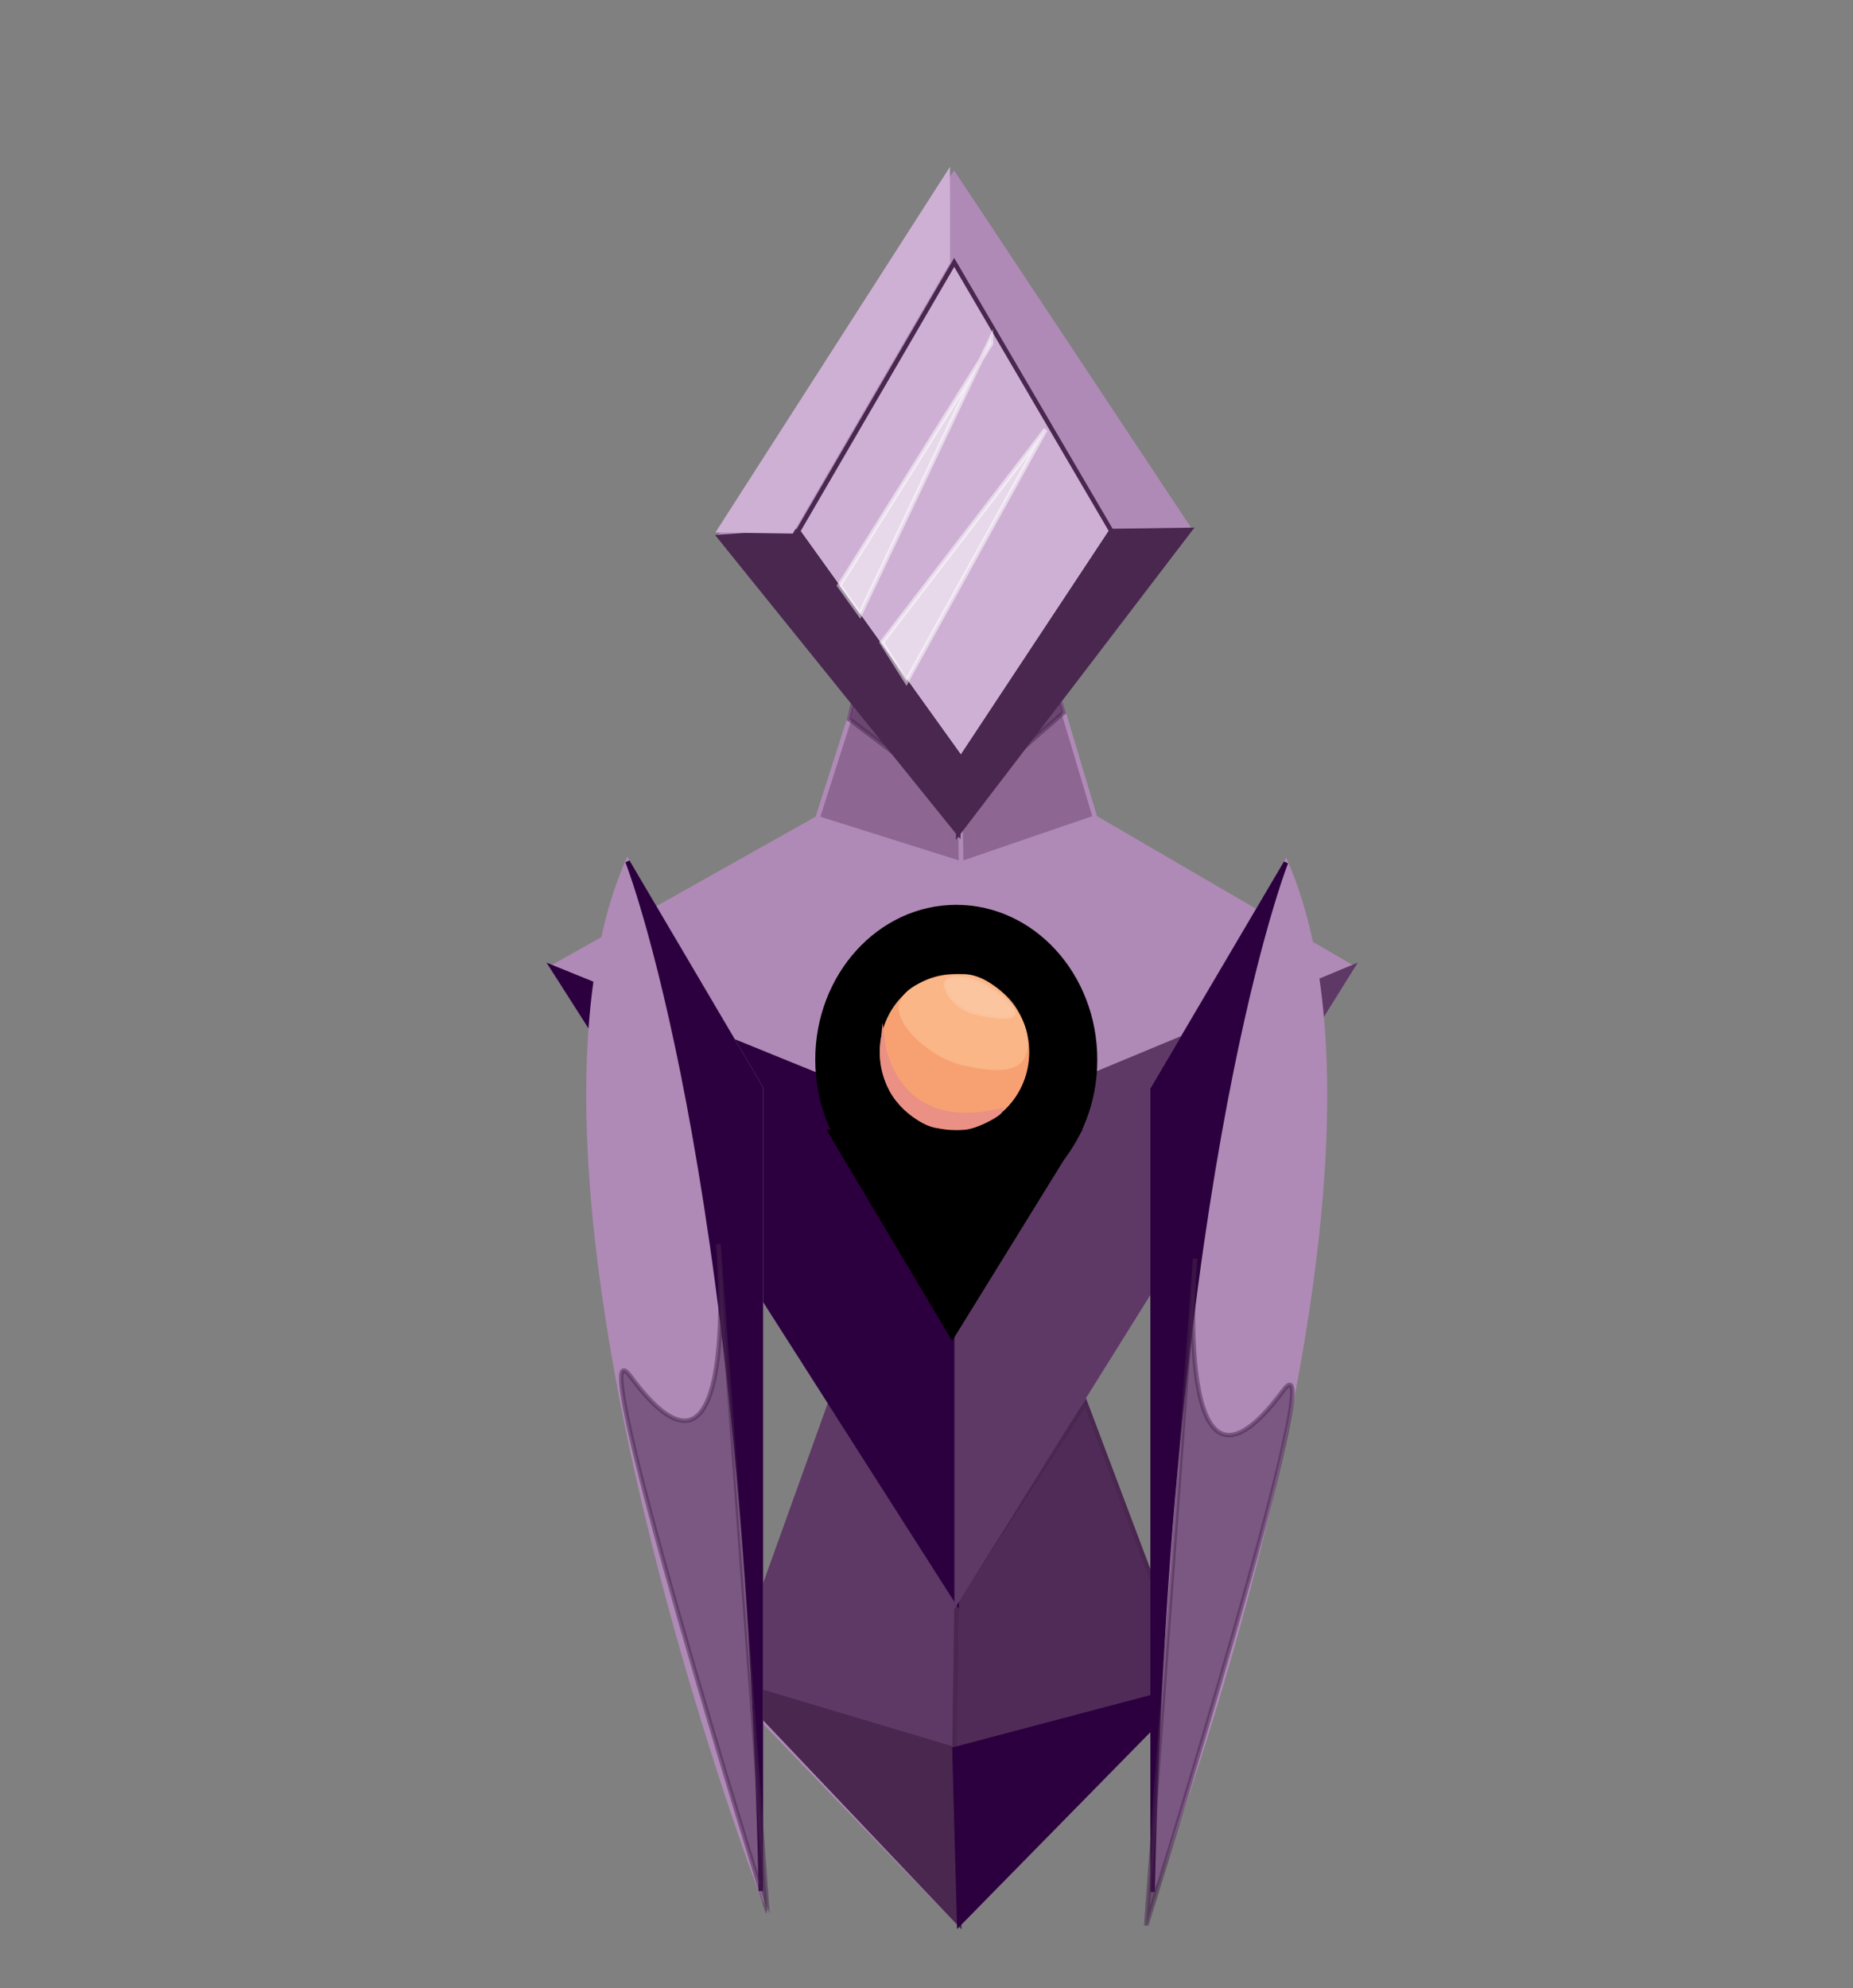 <?xml version="1.0" encoding="utf-8"?>
<!-- Generator: Adobe Illustrator 16.0.3, SVG Export Plug-In . SVG Version: 6.00 Build 0)  -->
<!DOCTYPE svg PUBLIC "-//W3C//DTD SVG 1.1//EN" "http://www.w3.org/Graphics/SVG/1.1/DTD/svg11.dtd">
<svg version="1.1" id="Layer_4" xmlns="http://www.w3.org/2000/svg" xmlns:xlink="http://www.w3.org/1999/xlink" x="0px" y="0px"
	 width="411px" height="441px" viewBox="0 0 411 441" enable-background="new 0 0 411 441" xml:space="preserve">
<rect x="0" y="0" width="411" height="441" fill="#808080" stroke="none"/>
<polygon fill="#AF8AB6" stroke="#AF8AB6" stroke-miterlimit="10" points="264.432,374.024 212.185,235.326 161.91,374.024 
	212.755,426.66 "/>
<polygon fill="#AF8AB6" stroke="#AF8AB6" stroke-miterlimit="10" points="299.921,214.552 212.185,355.137 122.478,214.552 
	212.755,163.802 "/>
<polygon fill="#5E3965" stroke="#5E3965" stroke-miterlimit="10" points="211.703,387.964 161.91,373.081 184.142,311.189 
	212.185,355.137 "/>
<polygon fill="#512B58" stroke="#49274F" stroke-miterlimit="10" points="264.432,374.024 211.703,387.964 212.185,355.137 
	240.763,311.189 "/>
<polygon fill="#49274F" stroke="#49274F" stroke-miterlimit="10" points="212.755,426.66 161.91,373.081 211.703,387.964 "/>
<polygon fill="#2C003E" stroke="#2C003E" stroke-miterlimit="10" points="264.432,374.024 211.703,387.964 212.755,426.66 "/>
<polygon fill="#2C003E" stroke="#2C003E" stroke-miterlimit="10" points="122.478,214.552 212.185,251.043 212.185,355.137 "/>
<polygon fill="#5E3965" stroke="#5E3965" stroke-miterlimit="10" points="299.921,214.552 212.185,251.043 212.185,355.137 "/>
<polygon stroke="#000000" stroke-miterlimit="10" points="184.176,251.043 211.2,296.436 239.231,251.043 "/>
<polygon fill="#8D6692" stroke="#AF8AB6" stroke-miterlimit="10" points="195.247,137.952 181.326,181.471 213.203,191.512 
	212.625,159.494 "/>
<polygon fill="#8D6692" stroke="#AF8AB6" stroke-miterlimit="10" points="242.882,181.342 213.203,191.512 212.625,159.494 
	229.92,137.952 "/>
<ellipse stroke="#000000" stroke-miterlimit="10" cx="212.104" cy="235.044" rx="30.778" ry="33.858"/>
<path fill="#8D6692" stroke="#AF8AB6" stroke-miterlimit="10" d="M303.092,163.802"/>
<polygon opacity="0.5" fill="#49274F" stroke="#49274F" stroke-miterlimit="10" points="212.961,178.117 188.355,159.494 
	193.71,137.952 212.625,159.494 229.766,137.952 235.919,158.034 "/>
<path fill="#49274F" stroke="#49274F" stroke-miterlimit="10" d="M561.5,252.712"/>
<path fill="#F7A173" stroke="#F7A173" stroke-miterlimit="10" d="M227.783,233.346c0,9.271-7.2,16.787-16.08,16.787
	s-16.08-7.516-16.08-16.787c0-1.041,0.09-2.059,0.264-3.047c1.373-7.817,7.932-13.741,15.816-13.741
	C220.583,216.558,227.783,224.074,227.783,233.346z"/>
<path fill="#EA9085" stroke="#EA9085" stroke-miterlimit="10" d="M221.889,246.336c-23.487,5.613-26.071-14.94-26.071-14.94
	c-0.759,7.97,3.378,12.501,3.378,12.501s4.538,5.508,9.076,5.852c4.538,0.344,5.61,0.93,9.536-0.869
	C221.733,247.081,221.889,246.336,221.889,246.336z"/>
<path fill="#FAB687" stroke="#FAB687" stroke-miterlimit="10" d="M226.908,234.194c-1.599,3.727-8.359,2.712-13.159,1.61
	c-6.855-1.574-13.908-8.112-13.908-12.209c0-4.098,6.896-7.037,13.908-7.037S229.854,227.326,226.908,234.194z"/>
<path opacity="0.2" fill="#FFFFFF" stroke="#FAB687" stroke-miterlimit="10" d="M225.262,224.51c0.372,2.562-6.553,1.166-9.34,0.442
	c-3.544-0.921-6.607-4.278-6.607-6.614c0-2.335,4.626-2.346,8.121-0.681C220.65,219.188,224.926,222.202,225.262,224.51z"/>
<g>
	<path fill="#AF8AB6" stroke="#AF8AB6" stroke-miterlimit="10" d="M285.222,191.312l-29.572,50.21v178.124
		C255.649,419.646,315.782,262.077,285.222,191.312z"/>
	<path fill="#2C003E" stroke="#2C003E" stroke-miterlimit="10" d="M255.649,419.646c3.376-162.039,29.572-228.334,29.572-228.334
		l-29.572,50.21V419.646z"/>
	<path opacity="0.5" fill="#49274F" stroke="#49274F" stroke-miterlimit="10" d="M284.595,308.435
		c-24.802,33.562-19.514-29.301-19.514-29.301l-10.843,147.933C254.238,427.066,296.238,292.679,284.595,308.435z"/>
</g>
<g>
	<path fill="#AF8AB6" stroke="#AF8AB6" stroke-miterlimit="10" d="M139.186,191.079l29.574,50.21v178.124
		C168.76,419.413,108.627,261.844,139.186,191.079z"/>
	<path fill="#2C003E" stroke="#2C003E" stroke-miterlimit="10" d="M168.76,419.413c-3.378-162.039-29.574-228.334-29.574-228.334
		l29.574,50.21V419.413z"/>
	<path opacity="0.5" fill="#49274F" stroke="#49274F" stroke-miterlimit="10" d="M139.829,305.246
		c24.802,33.562,19.513-29.301,19.513-29.301l10.844,147.934C170.185,423.879,128.185,289.49,139.829,305.246z"/>
</g>
<g>
	<polygon fill="#AF8AB6" stroke="#AF8AB6" stroke-miterlimit="10" points="263.916,117.533 213.534,183.271 159.595,119.097 
		211.631,38.707 	"/>
	<polygon fill="#CEB0D4" stroke="#49274F" stroke-miterlimit="10" points="246.504,117.776 213.142,168.241 176.986,117.834 
		211.646,58.2 	"/>
	<polygon fill="#49274F" stroke="#49274F" stroke-miterlimit="10" points="159.595,119.097 176.986,117.834 213.142,168.241 
		212.564,184.758 	"/>
	<polygon fill="#CEB0D4" stroke="#CEB0D4" stroke-miterlimit="10" points="210.207,38.707 210.222,58.2 175.56,117.834 
		159.595,117.608 	"/>
	<polygon fill="#49274F" stroke="#49274F" stroke-miterlimit="10" points="263.916,117.533 246.504,117.776 213.142,168.241 
		212.564,184.758 	"/>
	<polygon opacity="0.5" fill="#FFFFFF" stroke="#FFFFFF" stroke-miterlimit="10" points="219.81,76.23 186.155,129.878 
		190.736,136.264 219.792,75.117 	"/>
	<polygon opacity="0.5" fill="#FFFFFF" stroke="#FFFFFF" stroke-miterlimit="10" points="195.596,142.506 201.047,151.146 
		231.922,95.256 	"/>
</g>
</svg>
